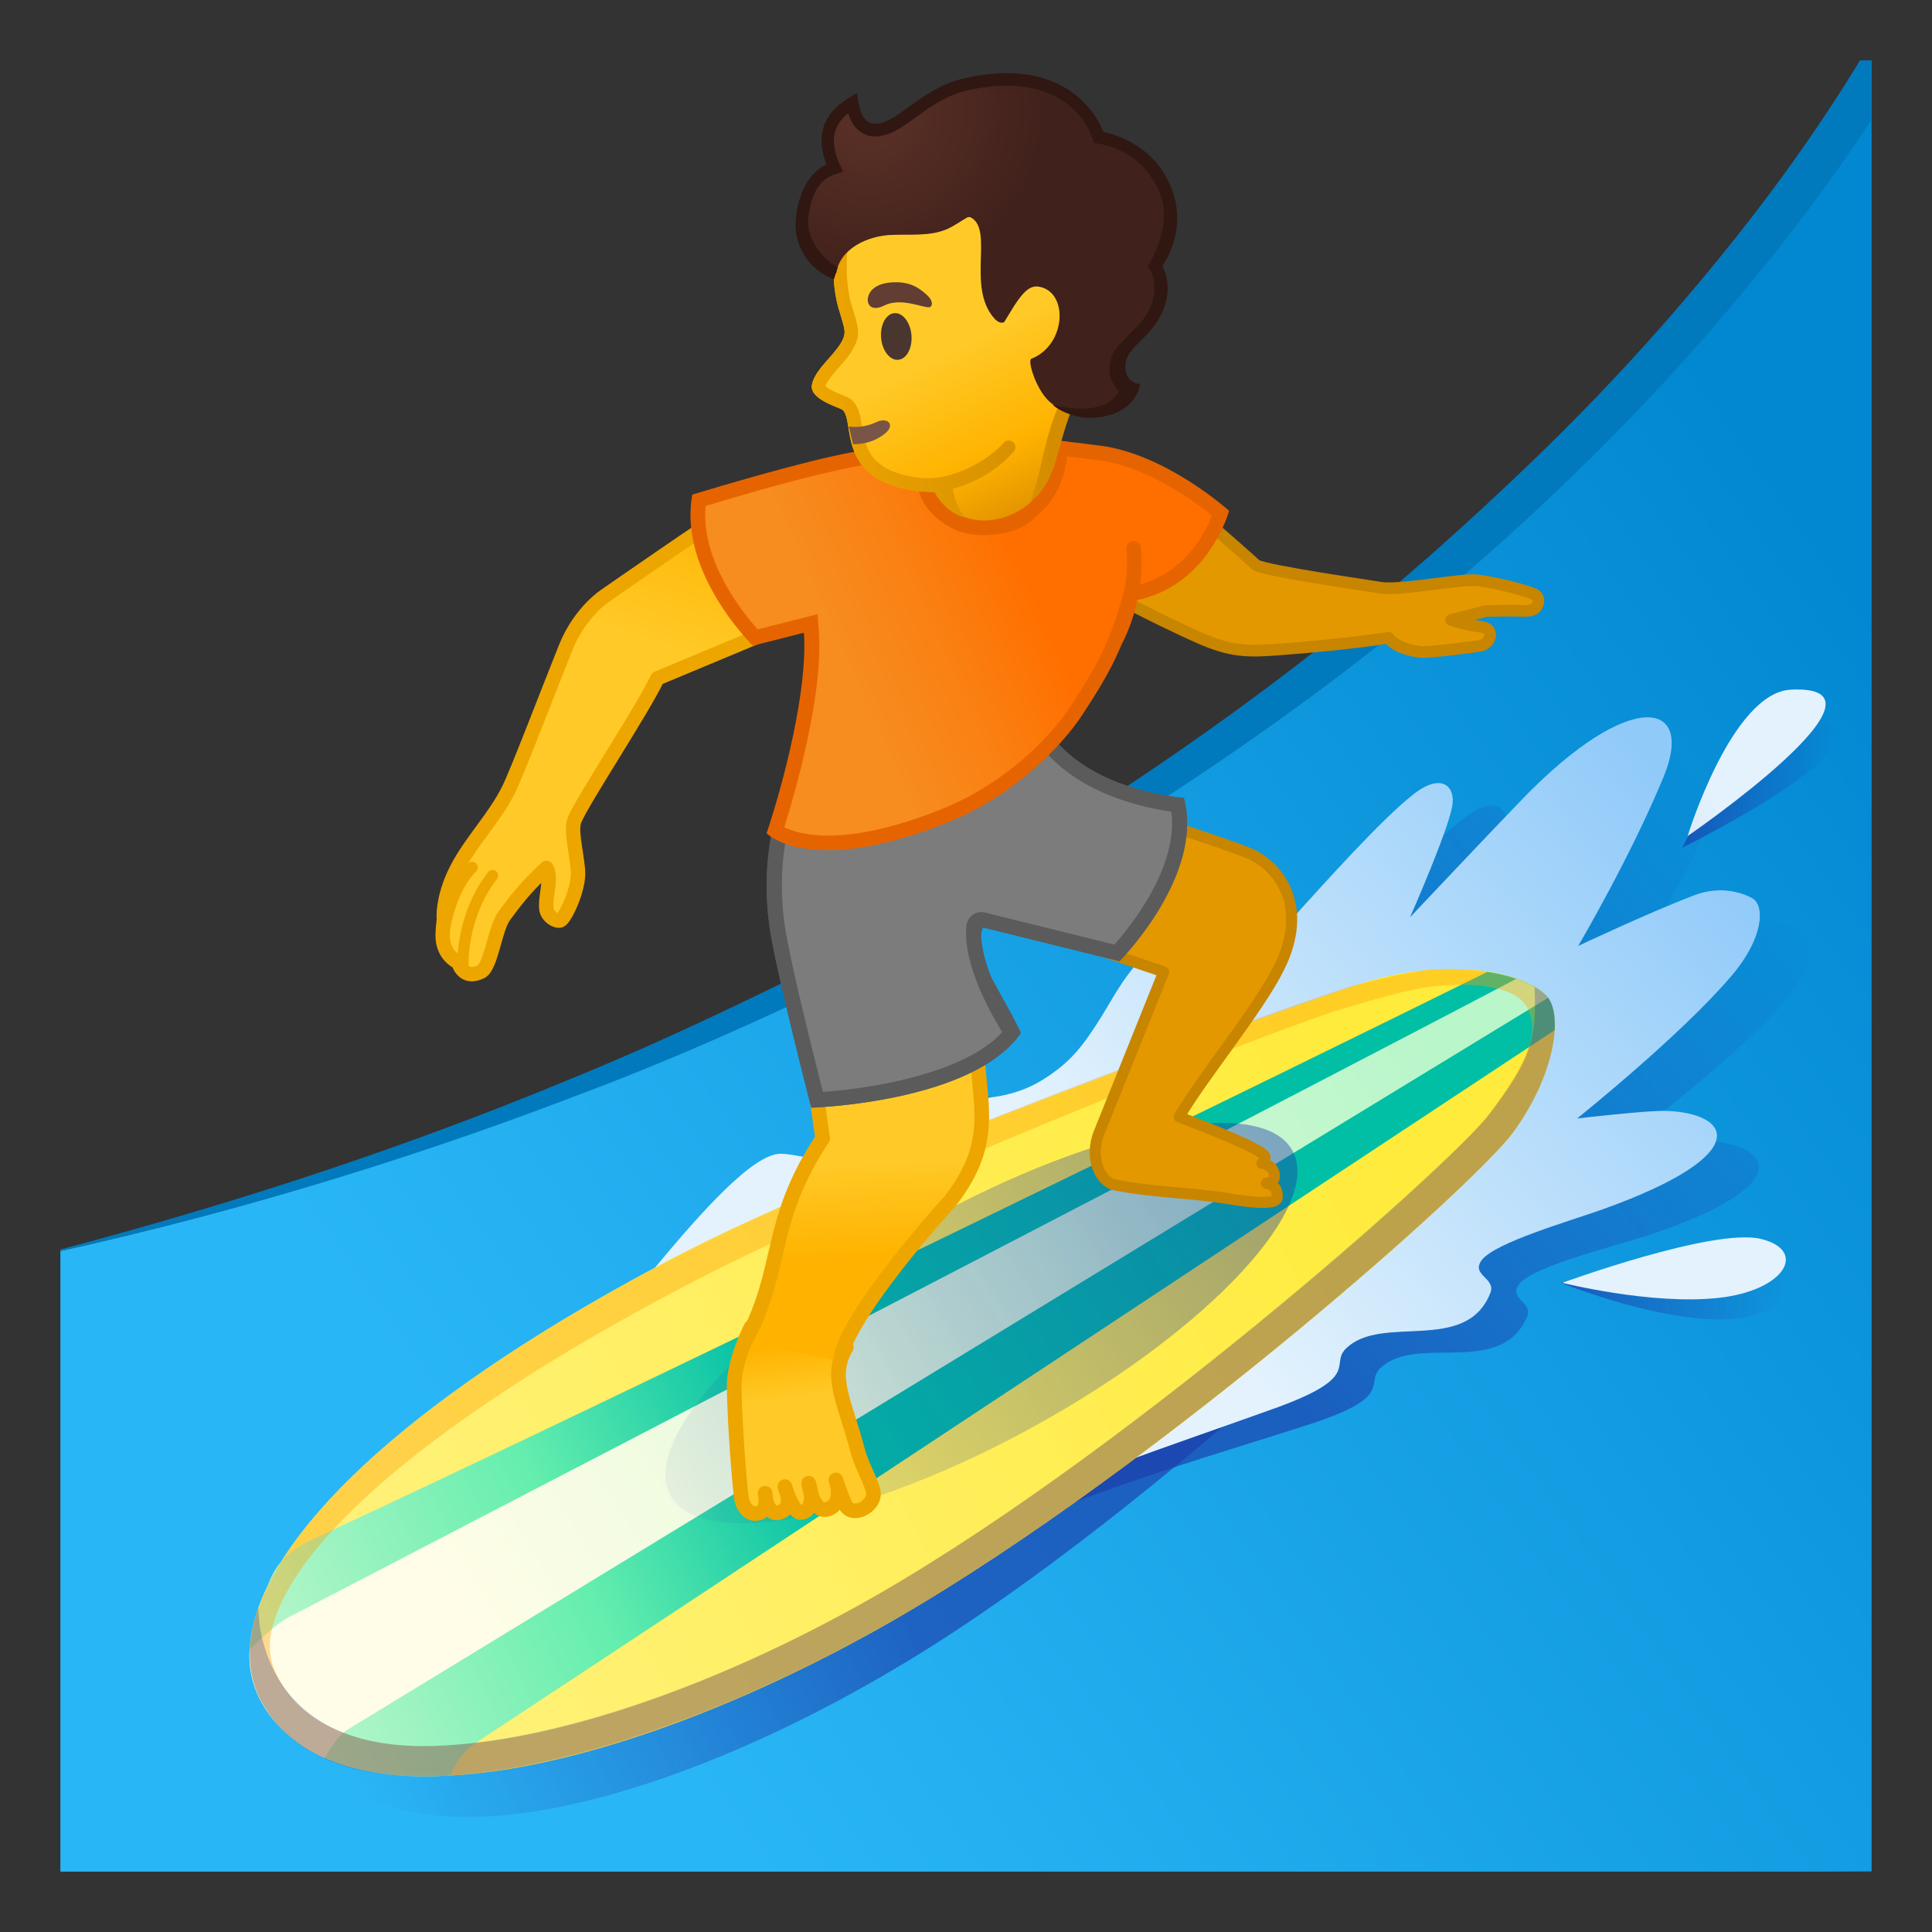<svg viewBox="0 0 128 128" xmlns="http://www.w3.org/2000/svg" xmlns:xlink="http://www.w3.org/1999/xlink" width="512px" height="512px"><rect x="0" y="0" width="128" height="128" fill="#333333" stroke="none"/><defs><path id="a" d="M4 4h120v120H4z"/></defs><clipPath id="b"><use xlink:href="#a"/></clipPath><linearGradient id="c" x1="135.99" x2="45.239" y1="53.652" y2="117.4" gradientUnits="userSpaceOnUse"><stop stop-color="#0288D1" offset=".017"/><stop stop-color="#29B6F6" offset="1"/></linearGradient><path d="M126.23 125.17L1.5 126l.07-42.59C51.74 72.83 99.74 45.41 124 4l2.23 121.17z" clip-path="url(#b)" fill="url(#c)"/><g clip-path="url(#b)"><path d="M1.57 83.41c12.37-3.16 24.55-7.07 36.31-11.96 5.9-2.4 11.64-5.16 17.33-8 5.65-2.92 11.18-6.07 16.55-9.46 5.35-3.43 10.55-7.09 15.54-11 5.01-3.9 9.74-8.13 14.31-12.52 4.56-4.4 8.85-9.07 12.81-14.01 1.99-2.46 3.88-4.99 5.66-7.59 1.77-2.59 3.5-5.3 4.9-7.99l.02-.02a1.38 1.38 0 0 1 1.87-.59c.47.25.75.73.75 1.23l.09 30.92c.06 10.31-.03 20.61-.04 30.92l-.19 61.83v.01c0 .68-.56 1.23-1.24 1.23l-53.37-.1-26.69-.17c-8.9-.06-17.79-.13-26.69-.26 8.89-.24 17.79-.44 26.68-.61l26.68-.53 53.36-.82-1.24 1.25-.19-61.83c-.01-10.31-.1-20.61-.04-30.92l.09-30.92 2.63.61c-1.56 2.96-3.3 5.64-5.15 8.31-1.84 2.66-3.79 5.23-5.83 7.72-4.06 5.01-8.45 9.73-13.11 14.17-9.29 8.92-19.68 16.6-30.59 23.34-5.48 3.33-11.11 6.41-16.86 9.26-5.77 2.79-11.63 5.4-17.63 7.64A242.912 242.912 0 0 1 1.57 83.41z" fill="#007ABD"/></g><g clip-path="url(#b)"><linearGradient id="d" x1="55.066" x2="19.899" y1="96.189" y2="112.19" gradientTransform="matrix(.985 -.016 .032 .995 -2 2.062)" gradientUnits="userSpaceOnUse"><stop stop-color="#1C3AA9" offset="0"/><stop stop-color="#1C3AA9" stop-opacity=".089" offset=".911"/><stop stop-color="#1C3AA9" stop-opacity="0" offset="1"/></linearGradient><path d="M20.94 116.22c5.57 8.09 23.21 3.51 39.18-6.16 16.68-10.08 37.99-30.73 40.39-34.39 2.53-3.86 2.85-7.75 1.83-8.94-1.52-1.78-7.23-2.36-11.78-.75-5.18 1.84-32.63 12.97-44.2 19.59-21.42 12.27-29.96 24.06-25.42 30.65z" fill="url(#d)" opacity=".65"/><linearGradient id="e" x1="111.46" x2="121.76" y1="51.836" y2="51.836" gradientUnits="userSpaceOnUse"><stop stop-color="#1C3AA9" offset="0"/><stop stop-color="#1C3AA9" stop-opacity=".089" offset=".911"/><stop stop-color="#1C3AA9" stop-opacity="0" offset="1"/></linearGradient><path d="M111.46 56.16s4.25-9.01 8.16-8.63c7.79.76-8.16 8.63-8.16 8.63z" fill="url(#e)" opacity=".65"/><path d="M111.81 55.39s2.92-9.52 6.85-9.7c7.81-.37-6.85 9.7-6.85 9.7z" fill="#E3F2FD"/><linearGradient id="f" x1="77.445" x2="113.65" y1="83.06" y2="53.796" gradientTransform="matrix(1 .01 -.01 1 1.272 -.926)" gradientUnits="userSpaceOnUse"><stop stop-color="#1C3AA9" offset="0"/><stop stop-color="#1C3AA9" stop-opacity=".089" offset=".911"/><stop stop-color="#1C3AA9" stop-opacity="0" offset="1"/></linearGradient><path d="M59.31 85.44a130.73 130.73 0 0 1-23.24 9.05c4.8-4.13 14.8-18.07 18.37-18.06.58 0 1.9.36 2.48.43 2.43.27 2.72-3.6 5.97-4.86 1.87-.73 2.15 1.56 5.85 1.16 1.12-.12 2.2-.43 3.18-.99 2.01-1.14 2.87-2.25 4.16-4.17.78-1.16 2.5-4.27 4.24-4.48 1.8-.22.16 4.74 1.37 5.09S92.85 57.24 97.2 54.05c1.9-1.39 2.82-.44 2.53.9-.39 1.76-3.04 7.24-3.04 7.24s5.94-5.88 7.73-7.6c7.35-7.08 11.65-6.16 9.38-1.13-2.36 5.23-6.04 11.01-6.04 11.01s4.78-2.06 7.81-3.1c1.94-.66 3.43.08 3.84.34.77.48.71 2.56-1.52 5.03-3.46 3.84-10.59 9.15-10.59 9.15s4.64-.38 5.87-.3c4.32.27 5.93 3.06-4.32 6.36-2.19.7-7.31 1.97-8.2 3.13-.74.97.94 1.19.52 2.17-1.76 4.04-7.27 1.1-9.7 3.38-1.1 1.03 1.04 1.89-4.82 3.77-6.91 2.22-14 4.22-20.58 7.28 1.43-1.62 2.84-3.27 4.21-4.94" fill="url(#f)" opacity=".65"/><linearGradient id="g" x1="74.681" x2="110.88" y1="82.252" y2="52.988" gradientTransform="rotate(-1.403 67.954 54.673)" gradientUnits="userSpaceOnUse"><stop stop-color="#E3F2FD" offset="0"/><stop stop-color="#90CAF9" offset="1"/></linearGradient><path d="M56.85 85.27c-7.3 4-14.99 7.3-22.92 9.84 4.66-4.29 14.17-18.56 17.75-18.67.58-.02 1.91.3 2.49.34 2.44.19 2.6-3.69 5.8-5.06 1.85-.79 2.21 1.49 5.89.96 1.11-.16 2.18-.51 3.14-1.09 1.97-1.21 2.79-2.35 4.02-4.31.74-1.18 2.35-4.35 4.08-4.62 1.79-.28.32 4.73 1.54 5.04S89.4 55.96 93.65 52.62c1.85-1.45 2.81-.54 2.56.81-.33 1.77-2.79 7.34-2.79 7.34s5.74-6.08 7.47-7.86c7.1-7.32 11.44-6.55 9.33-1.45-2.18 5.3-5.66 11.21-5.66 11.21s4.7-2.22 7.7-3.36c1.92-.73 3.43-.03 3.85.21.79.46.79 2.54-1.35 5.08-3.33 3.95-10.27 9.5-10.27 9.5s4.63-.54 5.85-.5c4.33.12 6.03 2.86-4.1 6.5-2.16.78-7.24 2.22-8.09 3.41-.7.99.98 1.16.59 2.15-1.62 4.1-7.23 1.34-9.58 3.7-1.07 1.07 1.1 1.85-4.69 3.94-6.83 2.46-13.84 4.69-20.32 7.97 1.38-1.67 2.72-3.36 4.04-5.08" fill="url(#g)"/><linearGradient id="h" x1="26.59" x2="92.368" y1="104.06" y2="77.36" gradientTransform="rotate(-4.513 63.604 74.056)" gradientUnits="userSpaceOnUse"><stop stop-color="#FFF176" offset="0"/><stop stop-color="#FFEB3B" offset="1"/></linearGradient><path d="M17.56 113.17c5.25 8.3 23.37 4.26 40.05-4.93 17.41-9.59 40.04-29.63 42.65-33.23 2.75-3.79 3.27-7.69 2.29-8.91-1.46-1.83-6.95-2.73-12.45-.91-5.32 1.76-33.2 11.76-45.26 18.03-22.33 11.63-31.56 23.19-27.28 29.95z" fill="url(#h)"/><linearGradient id="i" x1="52.973" x2="17.718" y1="95.559" y2="111.6" gradientTransform="rotate(-1.403 67.954 54.673)" gradientUnits="userSpaceOnUse"><stop stop-color="#00BFA5" offset="0"/><stop stop-color="#65EEAE" offset=".457"/><stop stop-color="#B9F6CA" offset="1"/></linearGradient><path d="M103 68.25c.05-.96-.1-1.72-.44-2.15-.65-.81-2.14-1.42-4.02-1.71-11.02 5.47-58.1 28.47-77.64 37.5-1.38.64-2.53 1.37-3.16 3.16-1.42 3.36-1.72 5.68-.18 8.11 1.98 3.12 6.3 4.93 12.29 4.46 0 0 .45-1.34 1.61-2.11 1.16-.75 71.54-47.26 71.54-47.26z" fill="url(#i)"/><linearGradient id="j" x1="92.953" x2="29.023" y1="67.462" y2="104.75" gradientTransform="rotate(-1.403 67.954 54.673)" gradientUnits="userSpaceOnUse"><stop stop-color="#B9F6CA" offset="0"/><stop stop-color="#FFFDE7" offset="1"/></linearGradient><path d="M100.46 64.85c-8.06 4.26-63.04 32.77-81.3 42.28-1.11.58-2.62 2.17-2.62 2.17s-.23 1.91 1.02 3.88c.82 1.28 2.28 2.57 3.95 3.3 0 0 .79-1.45 1.52-1.89l79.53-48.48c-.41-.52-1.15-.94-2.1-1.26z" fill="url(#j)"/><path d="M95.61 65.29c2.89-.19 5.28.25 5.72 1.84.24.68.83 2.07-2.69 6.71-2.33 3.21-24.85 23.21-42 32.65-10.27 5.66-20.4 9-27.79 9.18-5.09.19-8.51-1.45-10.08-3.93-.76-1.2-1.15-2.34-.71-3.99 1.73-6.43 12.53-14.86 27.7-22.75 11.75-6.11 37.26-16.3 43.04-18.12 3.46-1.03 5.12-1.48 6.81-1.59zm-.14-1.09c-1.6.04-3.98.62-6.04 1.17-5.35 1.68-32.51 11.58-44.57 17.85-22.34 11.63-31.57 23.19-27.29 29.95 2.07 3.27 6.15 4.63 11.35 4.5 7.98-.19 18.6-3.87 28.7-9.43 17.41-9.59 40.04-29.63 42.65-33.23 2.75-3.79 3.27-7.69 2.29-8.91-.98-1.23-3.88-1.98-7.09-1.9z" fill="#FF9E00" opacity=".38"/><path d="M102.56 66.1c-.21-.26-.52-.5-.89-.71.15 3.51-.25 4.83-3.02 8.45-2.41 3.15-24.85 23.21-42 32.65-10.27 5.66-20.4 8.91-27.79 9.18-12.07.45-11.74-9.17-11.74-9.17-.89 2.52-.75 4.78.44 6.66 2.07 3.27 5.9 4.65 11.1 4.53 7.98-.19 18.85-3.89 28.95-9.46C75.02 98.64 97.65 78.6 100.26 75c2.76-3.78 3.27-7.67 2.3-8.9z" fill="#1C3AA9" opacity=".29"/><g stroke="#EDA600" stroke-linecap="round" stroke-linejoin="round" stroke-miterlimit="10"><linearGradient id="k" x1="42.397" x2="44.903" y1="60.792" y2="32.445" gradientTransform="rotate(14.217 44.814 49.155)" gradientUnits="userSpaceOnUse"><stop stop-color="#FFCA28" offset=".599"/><stop stop-color="#FFB300" offset="1"/></linearGradient><path d="M57.01 39.32l-13.45 5.62c-1.09 2.25-4.9 7.98-5.49 9.37-.28.66.09 1.96.22 3.31.12 1.25-.88 3.26-1.17 3.36-.28.09-.86-.26-.92-.76-.1-.83.4-2.11 0-2.72-1.44 1.33-2.15 2.31-2.79 3.17s-.86 3.39-1.56 3.72c-1.12.53-1.43-.48-1.49-.64 0 0-.85-.33-1.01-1.43-.07-.47.06-1.37.06-1.37s-.16-1.41.85-3.37c.97-1.88 2.49-3.36 3.45-5.29.57-1.15 2.54-6.32 3.77-9.39.97-2.41 2.67-3.47 2.67-3.47s6.84-4.76 8.8-5.97c1.56-.96 6.83-2.47 8.95-2.16 2.11.31-.89 8.02-.89 8.02z" fill="url(#k)" stroke-width=".954"/><path d="M32.63 58.01c-2.16 2.78-1.96 6.11-1.96 6.11M31.28 57.47c-1.4 1.37-1.81 3.94-1.81 3.94" fill="none" stroke-width=".75"/></g><linearGradient id="l" x1="39.502" x2="95.934" y1="91.114" y2="69.455" gradientTransform="matrix(.952 -.235 .083 .814 -.618 35.016)" gradientUnits="userSpaceOnUse"><stop stop-color="#1C3AA9" stop-opacity=".1" offset="0"/><stop stop-color="#1C3AA9" offset="1"/></linearGradient><path d="M85.62 76.22c-2.06-3.71-12.95-1.59-24.32 4.73-11.38 6.31-18.93 14.44-16.87 18.15s12.95 1.59 24.32-4.73 18.93-14.44 16.87-18.15z" fill="url(#l)" opacity=".53"/><linearGradient id="m" x1="49.159" x2="52.273" y1="95.816" y2="87.271" gradientTransform="rotate(-26.466 56.2 87.987)" gradientUnits="userSpaceOnUse"><stop stop-color="#FFCA28" offset=".599"/><stop stop-color="#FFB300" offset="1"/></linearGradient><path d="M49.76 87.93c-.34.67-1.14 2.51-1.12 3.94.03 2.45.4 7.25.53 7.61.32.86.83.85 1.14.75.62-.19.38-1.3.38-1.3s.07 1.47.9 1.28c1.08-.26.44-1.56.41-1.72.05.18.56 1.86 1.14 1.71 1.02-.27.44-1.93.44-1.93s.26 2.04 1.27 1.71c1.11-.37.53-1.93.53-1.93s.5 1.51.7 1.77c.52.69 1.78-.03 1.79-.81.01-.63-.76-1.76-1.07-2.98-.83-3.18-1.9-4.84-.73-6.77" fill="url(#m)" stroke="#EDA600" stroke-linecap="round" stroke-linejoin="round" stroke-miterlimit="10" stroke-width=".972"/><path d="M83.9 78.39s.62-.04.53-.57c-.1-.7-.83-.75-.83-.75s.25-.1.2-.44c-.07-.47-3.93-1.96-5.68-2.63 1.49-2.59 5.26-7.13 6.64-9.93 1.97-3.99-.01-6.61-1.86-7.47-1.4-.65-12.15-4.1-12.15-4.1L66 60.64l11.1 3.75-4.3 10.7c-.62 1.59.05 3.2 1.06 3.41 2.68.53 5.1.5 7.61.93 2.98.5 3.14.07 3.15-.1.08-.86-.72-.94-.72-.94z" fill="#E49800" stroke="#C78500" stroke-linecap="round" stroke-linejoin="round" stroke-miterlimit="10" stroke-width=".729"/><linearGradient id="n" x1="55.74" x2="55.442" y1="71.798" y2="82.228" gradientTransform="rotate(-4.133 69.84 57.033)" gradientUnits="userSpaceOnUse"><stop stop-color="#FFCA28" offset=".391"/><stop stop-color="#FFB300" offset="1"/></linearGradient><path d="M55.66 90.19c.28-2.94 7.3-10.63 7.3-10.63 2.05-2.65 2.22-4.59 2.02-6.98l-1.39-14.62-11.43.82 2.34 16.65c-3.7 5.57-2.5 8.6-5.13 13.44" fill="url(#n)" stroke="#EDA600" stroke-linecap="round" stroke-linejoin="round" stroke-miterlimit="10" stroke-width=".972"/><path d="M54.13 72.86c-.46-1.79-2.33-9.18-2.65-11.56-.82-5.97 1.38-10.01 1.92-10.89l1.01-.12c2.98-.35 6.5-.74 10.07-.94l.49-.03c.74-.04 1.5-.09 2.25-.09.6 0 1.12.03 1.61.09.75.09.77.1.75.92-.03 1.25-.39 2.61-1.08 4.06-.54 1.13-1.22 2.23-1.89 3.28-.33.53-.67 1.06-.98 1.6-.56.95-1.15 2.09-1.22 3.3-.05.87.26 1.44.55 1.99.08.15.16.3.24.47.04.09.24.44.49.9.38.68 1.1 2 1.36 2.51-2.82 3.71-11.01 4.4-12.92 4.51z" fill="#7C7C7C"/><path d="M67.22 49.73c.58 0 1.08.03 1.54.09.14.02.24.03.31.05.01.08.01.19.01.37-.02 1.17-.37 2.47-1.03 3.85-.53 1.11-1.17 2.14-1.86 3.23-.34.54-.67 1.07-.99 1.62-.59 1-1.21 2.21-1.29 3.53-.06 1.01.3 1.67.61 2.26.08.14.15.29.23.45.04.09.24.45.5.93.32.57.89 1.61 1.2 2.21-2.47 2.83-8.81 3.83-11.95 4.04-.58-2.29-2.24-8.9-2.54-11.11-.75-5.43 1.08-9.22 1.72-10.36l.77-.09c2.97-.35 6.48-.74 10.04-.94l.51-.03c.74-.06 1.5-.1 2.22-.1m0-1c-.93 0-1.86.07-2.77.12-3.38.19-6.75.55-10.1.95l-1.25.15s-3.08 4.39-2.12 11.43c.38 2.76 2.77 12.01 2.77 12.01s10.69-.32 13.88-4.94c.07-.1-1.82-3.42-1.96-3.71-.38-.79-.8-1.28-.75-2.21.06-1.1.6-2.15 1.15-3.08.97-1.64 2.07-3.21 2.89-4.93.63-1.33 1.09-2.78 1.12-4.26.02-1.1-.2-1.31-1.19-1.43-.55-.08-1.11-.1-1.67-.1z" fill="#5B5B5B"/><path d="M54.13 72.86c-.46-1.79-2.33-9.18-2.65-11.56-.82-5.97 1.38-10.01 1.92-10.89 1.47-.18 9.55-1.16 13.86-1.16 2 0 2.36.22 2.39.24 2.6 2.98 7.06 3.68 8.38 3.82.85 4.21-3.1 8.81-4.03 9.82l-8.86-2.19c-.04-.01-.08-.01-.12-.01a.499.499 0 0 0-.5.45c-.27 2.51 1.82 6 2.49 7.04-2.86 3.64-10.98 4.33-12.88 4.44z" fill="#7C7C7C"/><path d="M67.26 49.75c1.41 0 1.93.11 2.09.16 2.52 2.8 6.57 3.63 8.25 3.86.49 3.63-2.66 7.56-3.77 8.81l-8.57-2.12a.986.986 0 0 0-.81.15c-.24.17-.39.43-.42.71-.26 2.47 1.52 5.69 2.37 7.06-2.52 2.77-8.77 3.75-11.88 3.96-.58-2.29-2.24-8.9-2.54-11.11-.75-5.43 1.08-9.22 1.72-10.36 1.95-.23 9.47-1.12 13.56-1.12m0-1c-4.82 0-14.16 1.19-14.16 1.19s-3.08 4.39-2.12 11.43c.38 2.76 2.77 12.01 2.77 12.01s10.69-.32 13.88-4.94c0 0-2.9-4.24-2.6-7.01l9.14 2.26s5.65-5.68 4.27-10.84c0 0-5.5-.35-8.43-3.71-.25-.28-1.3-.39-2.75-.39z" fill="#5B5B5B"/><path d="M72.31 38.69s4.07 2.21 7.16 3.57c2.12.94 3.24.92 5.25.77 1.91-.14 5-.42 7.28-.78 0 0 .37.72 2.1.94.46.06 3.51-.32 3.98-.41.7-.13.99-1.14.06-1.25-1.1-.13-2-.46-2-.46l2.33-.59s1.81-.04 2.36-.01c.75.04.96-.14 1.07-.5s-.15-.56-.24-.6c-1.01-.4-2.72-.79-3.78-.92s-5.21.72-6.47.48c-.46-.09-7.31-1.06-8.18-1.48 0 0-4.13-3.77-5.99-4.96-1.2-.77-2.66-1.53-5.47-.92" fill="#E49800" stroke="#C78500" stroke-linecap="round" stroke-linejoin="round" stroke-miterlimit="10" stroke-width=".772"/><linearGradient id="o" x1="56.392" x2="68.654" y1="42.526" y2="37.54" gradientTransform="rotate(-1.985 71.51 63.972)" gradientUnits="userSpaceOnUse"><stop stop-color="#F78C1F" offset="0"/><stop stop-color="#FA8012" offset=".494"/><stop stop-color="#FF6F00" offset=".999"/></linearGradient><path d="M54.85 55.85c-1.99 0-3.06-.53-3.49-.81.56-1.75 2.7-8.73 2.38-13.15l-.04-.58-3.67.93c-.85-.92-4.33-4.94-3.73-9.1 1.2-.37 5.93-1.78 9.14-2.49 4.42-.97 7.63-1.03 10.46-1.08l.59-.01c.32-.01.62-.01.9-.01 1.89 0 3.18.16 5.47.45 3.58.47 7.09 3.21 8.01 3.98-.36 1.02-1.84 4.51-5.67 5.3l-.29.06-.08.29c-.85 3.22-1.99 5.11-3.51 7.43-1.42 2.17-4.55 5.29-8.7 6.96-2.99 1.22-5.6 1.83-7.77 1.83z" fill="url(#o)"/><path d="M67.38 30.05c1.87 0 3.08.15 5.42.45 3.18.41 6.32 2.71 7.5 3.66-.48 1.21-1.91 3.99-5.2 4.66l-.59.12-.15.58c-.83 3.14-1.95 5-3.44 7.29-1.38 2.11-4.42 5.14-8.47 6.77-2.93 1.18-5.48 1.78-7.58 1.78-1.49 0-2.41-.31-2.91-.55.7-2.24 2.59-8.73 2.29-12.96l-.08-1.16-1.13.29-2.84.72c-1.02-1.14-3.79-4.59-3.45-8.18 1.55-.47 5.83-1.74 8.8-2.38 4.38-.96 7.42-1.01 10.36-1.07l.59-.01c.31-.01.6-.01.88-.01m0-.97c-.29 0-.58 0-.91.01-3.06.06-6.37.06-11.14 1.1-3.74.82-9.46 2.58-9.46 2.58-.97 5.13 4.01 10.01 4.01 10.01l3.38-.86c.27 3.8-1.37 10-2.47 13.29 0 0 1.09 1.12 4.06 1.12 1.85 0 4.44-.44 7.95-1.85 4.38-1.76 7.56-5.06 8.92-7.14 1.45-2.22 2.69-4.21 3.57-7.57 4.84-1 6.14-5.93 6.14-5.93s-4.15-3.74-8.51-4.31c-2.39-.31-3.64-.45-5.54-.45z" fill="#E66400"/><path d="M69.16 29.32s-.14 1.25-.29 2.51c-.25 2.09-2.32 2.67-3.75 2.65-.37-.01-.94-.09-1.31-.26-1.51-.68-1.89-1.62-1.89-1.62l-1.04-.07s.31 1.58 2.41 2.56c.48.23 1.32.35 1.81.35 1.73.03 4.18-.45 4.71-3.79.17-1.09.22-2.32.22-2.32l-.87-.01z" fill="#E66400"/><linearGradient id="p" x1="59.074" x2="70.687" y1="8.857" y2="32.324" gradientUnits="userSpaceOnUse"><stop stop-color="#FFCA28" offset=".549"/><stop stop-color="#FFB300" offset=".835"/><stop stop-color="#E59600" offset=".996"/></linearGradient><path d="M74.54 12.56C72.12 9.05 66.92 6.5 62.75 7.4c-4.66 1.01-7.02 4.52-7.47 8.84-.16 1.57-.04 3.12.28 4.2.04.13.34 1.07.38 1.38.23 1.15-1.95 2.41-2.15 3.7-.15.97 1.89 1.48 2.05 1.65.83.82-.49 4.67 4.99 5.37.47.06.95.09 1.44.09 0 0 1.04 2.74 4.52 1.59 2.05-.68 2.63-2.75 2.81-4.04.26-1.83 1.31-3.15 2.07-4.22 2.28-3.22 4.43-11.15 2.87-13.4z" fill="url(#p)"/><ellipse transform="rotate(-4.656 59.409 22.288)" cx="59.38" cy="22.29" rx="1.01" ry="1.55" fill="#49362E"/><path d="M58.59 20.24c-.92.46-1.26-.14-1.03-.71.17-.42.7-.85 1.87-.83 1.1.02 1.65.55 2.01.87.35.32.39.7.15.78-.33.1-1.87-.68-3-.11z" fill="#613E31"/><path d="M69.77 29.14s-.05 1.47-.48 2.66c-.68 1.87-2.73 2.71-4.17 2.69-.37-.01-.94-.09-1.31-.26-1.51-.68-1.89-1.62-1.89-1.62l-1.04-.07s.31 1.58 2.41 2.56c.48.23 1.32.35 1.81.35 1.73.03 4.36-.97 5.3-3.79.35-1.06.38-2.39.38-2.39l-1.01-.13z" fill="#E66400"/><linearGradient id="q" x1="53.783" x2="75.09" y1="20.739" y2="20.739" gradientUnits="userSpaceOnUse"><stop stop-color="#EDA600" offset="0"/><stop stop-color="#D18900" offset=".871"/></linearGradient><path d="M74.54 12.56c-2.09-3.03-6.25-5.34-10.03-5.34-.6 0-1.19.06-1.76.18-4.66 1.01-7.02 4.52-7.47 8.84-.16 1.57-.04 3.12.28 4.2.04.13.34 1.07.38 1.38.23 1.15-1.95 2.41-2.15 3.7-.15.97 1.89 1.48 2.05 1.65.83.82-.49 4.67 4.99 5.37.13.02 1.09.07 1.09.07.8 1.47 2 1.66 2 1.66a4.22 4.22 0 0 1-.8-1.89 8.18 8.18 0 0 0 4.04-2.45c.16-.18.15-.47-.04-.63a.445.445 0 0 0-.63.04c-1.19 1.34-3.62 2.55-5.54 2.32-3.37-.41-3.62-2.04-3.85-3.45-.1-.64-.2-1.25-.63-1.67-.17-.16-.35-.24-.67-.37-.61-.25-.98-.44-1.11-.59.11-.34.54-.83.89-1.24.67-.76 1.43-1.63 1.24-2.66-.04-.28-.18-.76-.37-1.37l-.04-.11c-.3-1.03-.39-2.47-.25-3.86.26-2.52 1.5-6.92 6.77-8.07.5-.11 1.03-.16 1.57-.16 3.4 0 7.31 2.09 9.29 4.96 1.17 1.7-.56 8.81-2.76 12.17-1.04 1.59-1.55 3.19-2.08 5.63-.22 1.01-.66 2.34-.66 2.34s1.05-.63 1.63-2.6c.7-2.38.95-3.59 1.84-4.85 2.3-3.23 4.34-10.95 2.78-13.2z" fill="url(#q)"/><path d="M56.52 29.43c.76.01 1.51-.21 2.13-.72.68-.56.17-1.12-.62-.73-.48.23-1.16.37-1.79.28l.28 1.17z" fill="#795548"/><radialGradient id="r" cx="83.478" cy="8.652" r="11.674" gradientTransform="rotate(4.899 84.67 -293.868)" gradientUnits="userSpaceOnUse"><stop stop-color="#5B3127" offset="0"/><stop stop-color="#40211B" offset="1"/></radialGradient><path d="M77.29 12.75C75.8 9.5 72.8 9.1 72.8 9.1s-1.41-5.11-8.71-3.53c-2.24.48-3.6 2-4.92 2.71-1.13.61-2.36.56-2.7-1.45-1.51.9-2.12 2.21-1.17 4.29-1.45.43-1.92 1.76-2.15 3.25-.25 1.66.71 3.15 2.25 3.74.25-1.65 2.08-2.46 3.56-2.54 1.3-.07 2.67.12 3.85-.42.45-.21.87-.52 1.3-.76.1-.01.16-.01.16-.01 1.63.77-.27 4.62 1.61 6.72.37.42.65.24.65.24l.66-1.08c.5-.74.96-1.38 1.63-1.27 2 .33 1.82 3.88-.49 4.78-.23.09.14 1.5.85 2.45 1.86 2.52 5.84-.4 5.84-.4s-2.45-.94-.06-3.3c2.37-2.33 1.5-5.08 1.5-5.08s1.97-2.18.83-4.69z" fill="url(#r)"/><path d="M66.7 4.85c-.8 0-1.7.09-2.7.31-1.62.35-2.77 1.19-3.79 1.92-.44.32-.85.62-1.24.83-.23.12-.61.29-.97.29-.14 0-.27-.02-.4-.08-.45-.22-.65-.86-.73-1.36l-.1-.59-.52.31c-1.72 1.03-2.23 2.51-1.5 4.41-1.3.65-1.84 2.09-2.01 3.43-.23 1.82.73 3.5 2.51 4.19l.25-.8c-1.14-.63-2.09-1.98-1.95-3.27.19-1.7.8-2.61 1.86-2.92l.45-.14-.2-.43c-.69-1.51-.53-2.6.53-3.44.21.67.56 1.13 1.04 1.36.23.11.49.17.76.17.42 0 .88-.13 1.36-.39.44-.24.88-.55 1.34-.89.95-.69 2.03-1.47 3.47-1.79.95-.21 1.8-.29 2.55-.29 4.62 0 5.63 3.37 5.68 3.53l.07.26.27.04c.11.02 3 .35 4.16 3.41.78 2.04-.71 4.49-.72 4.51l-.12.22.14.21c.06.09 1.08 1.86-1 3.92-1.42 1.4-1.53 1.57-1.67 2.43-.16.97.62 1.72.62 1.72-.53.92-1.58 1.15-2.52 1.15-1 0-1.88-.27-1.88-.27.4.4 1.44.87 2.46.87h.12c3-.11 3.22-2.23 3.22-2.23s-1.23-.09-.94-1.52c.1-.48.43-.82 1.18-1.56 2.16-2.13 1.6-4.05 1.23-4.75 0 0 1.69-2.24.64-5.04-1.11-2.98-3.76-3.66-4.55-3.84-.35-.9-1.88-3.89-6.4-3.89z" fill="#301712"/><path d="M75.11 36.33s.37 2.87-1.12 5.92" fill="none" stroke="#E66400" stroke-linecap="round" stroke-miterlimit="10" stroke-width=".972"/><linearGradient id="s" x1="103.42" x2="118.3" y1="85.497" y2="85.497" gradientUnits="userSpaceOnUse"><stop stop-color="#1C3AA9" offset="0"/><stop stop-color="#1C3AA9" stop-opacity=".089" offset=".911"/><stop stop-color="#1C3AA9" stop-opacity="0" offset="1"/></linearGradient><path d="M103.42 84.99s10.43-2.25 13.43-1.06c3 1.18 1.13 3.62-3.34 3.48s-10.09-2.42-10.09-2.42z" fill="url(#s)" opacity=".65"/><path d="M103.51 84.99s10.01-3.66 13.15-2.91c3.13.76 1.62 3.43-2.82 3.91-4.45.48-10.33-1-10.33-1z" fill="#E3F2FD"/></g></svg>